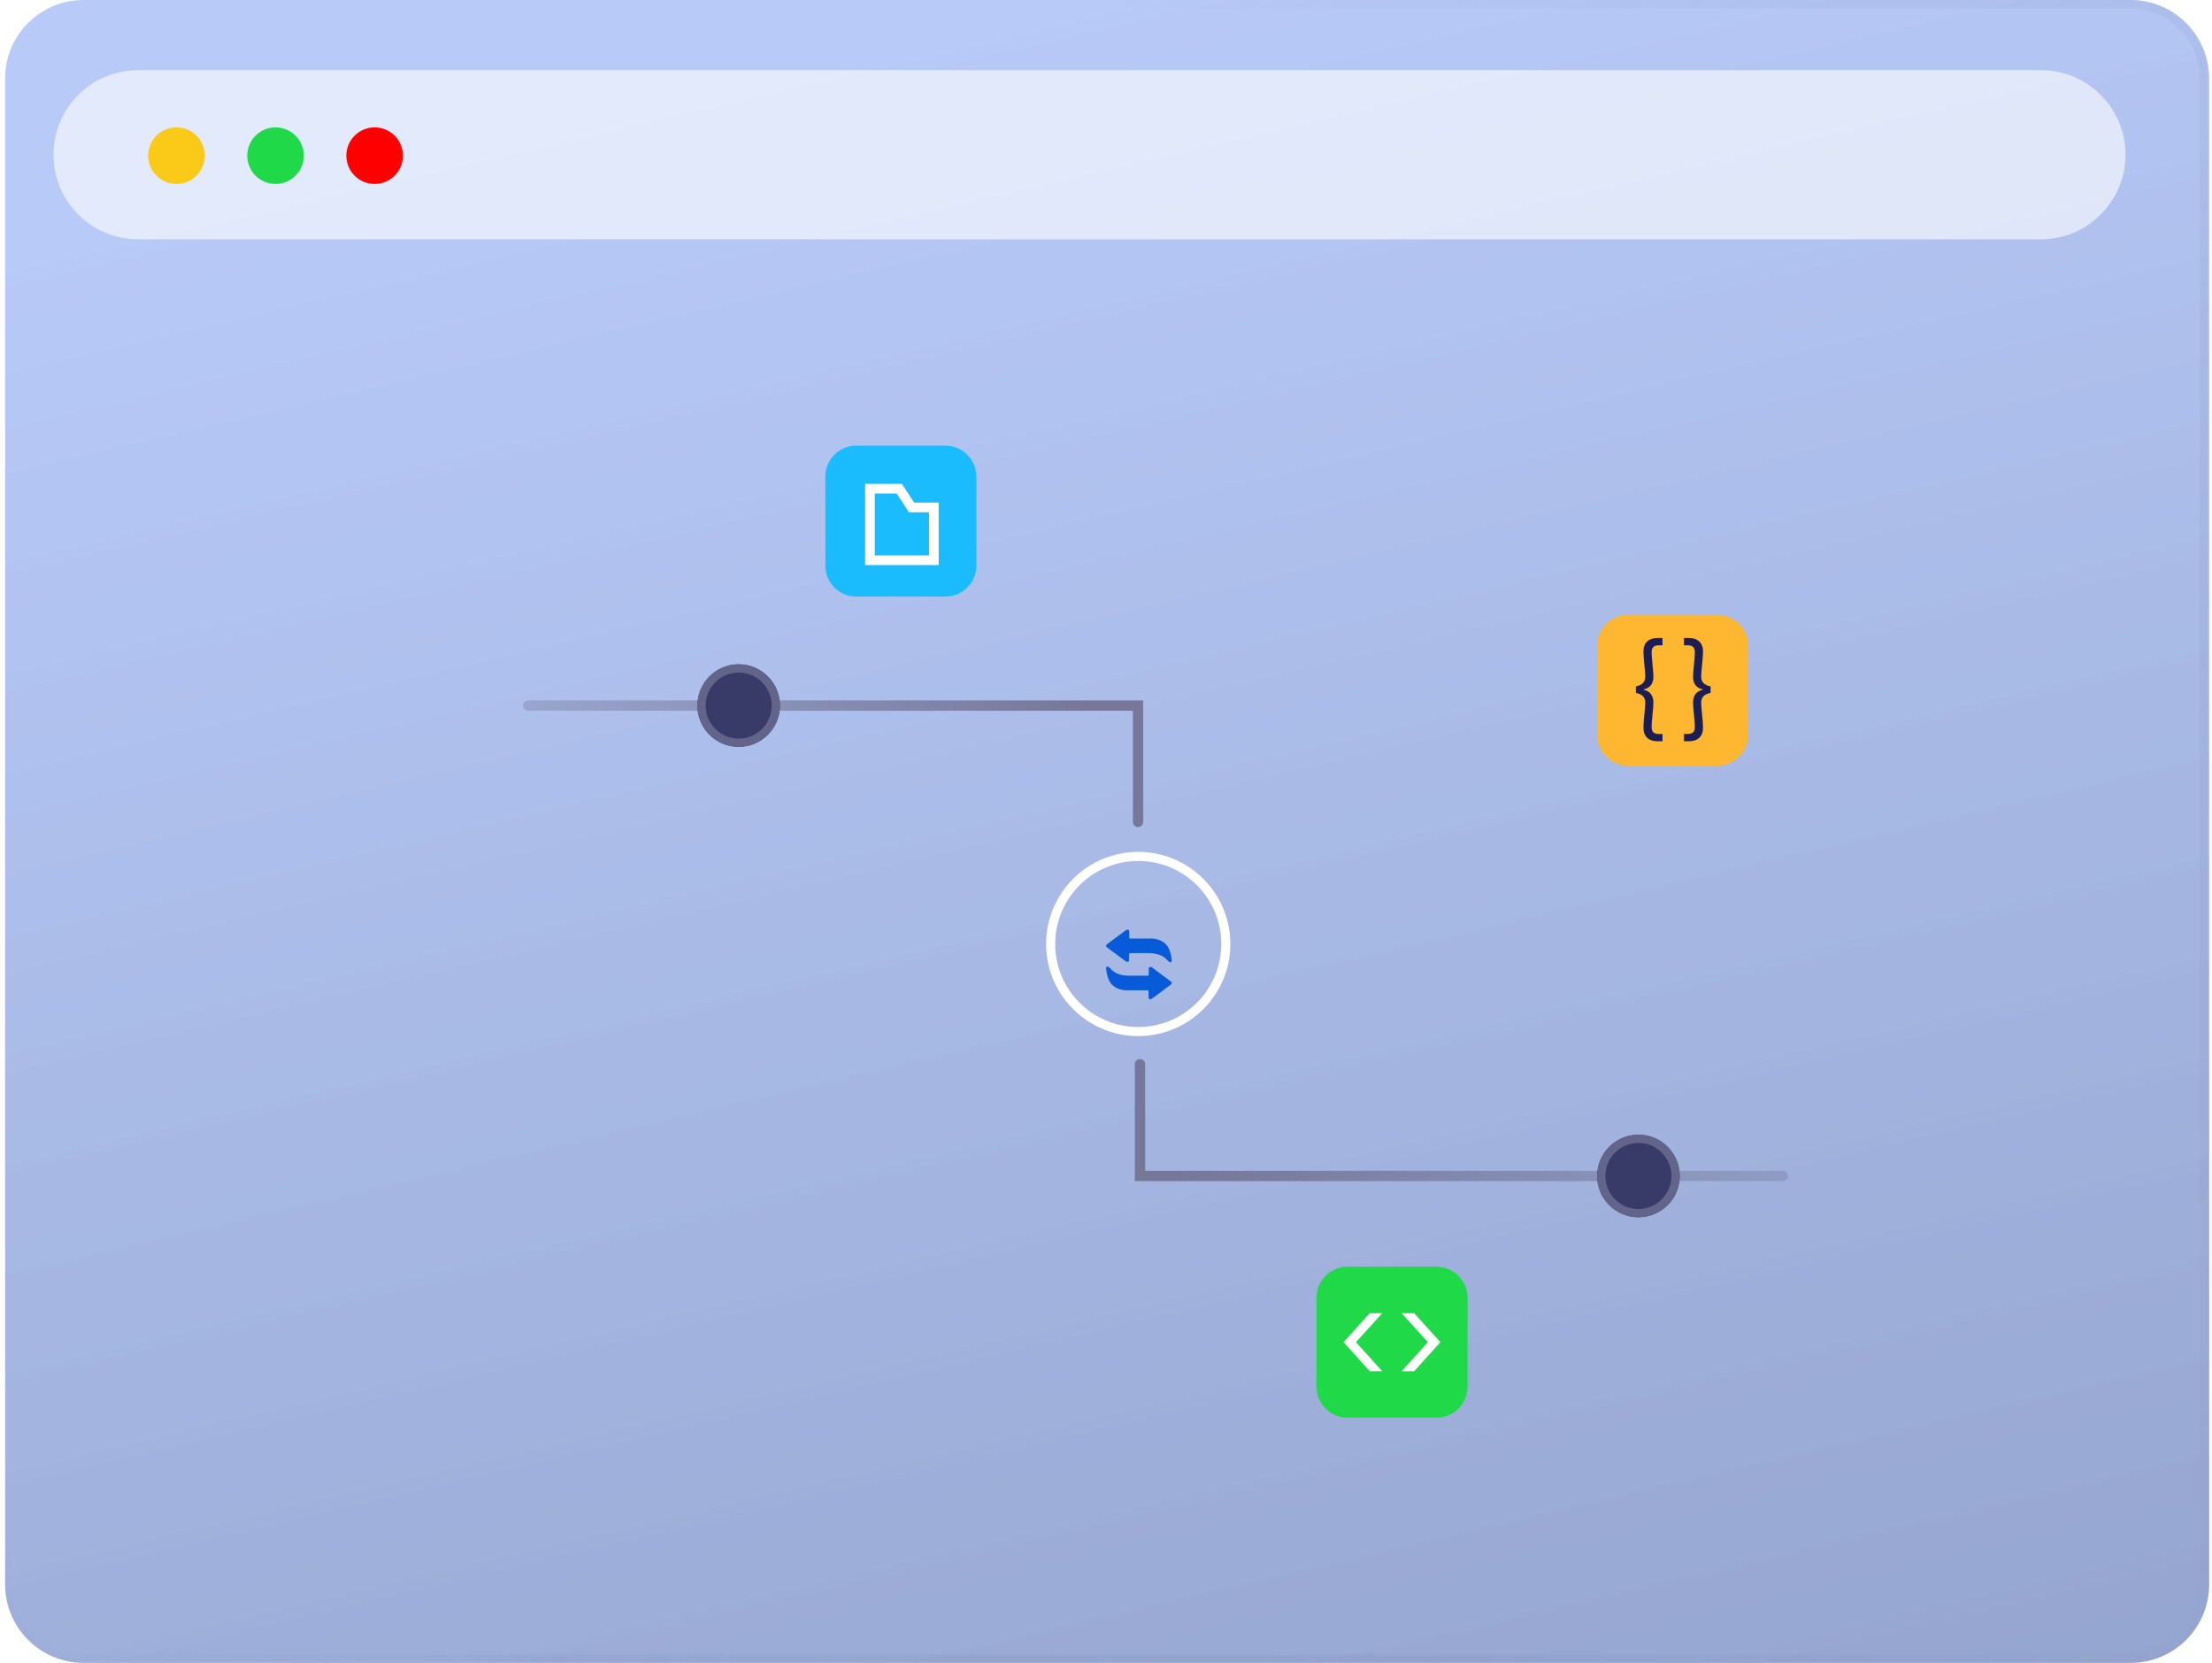 <svg width="487" height="366" viewBox="0 0 487 366" fill="none" xmlns="http://www.w3.org/2000/svg">
<path fill-rule="evenodd" clip-rule="evenodd" d="M468.859 1.816H18.141C9.609 1.816 2.693 8.729 2.693 17.256V348.744C2.693 357.271 9.609 364.184 18.141 364.184H468.859C477.391 364.184 484.307 357.271 484.307 348.744V17.256C484.307 8.729 477.391 1.816 468.859 1.816ZM18.141 0C8.605 0 0.875 7.726 0.875 17.256V348.744C0.875 358.274 8.605 366 18.141 366H468.859C478.395 366 486.125 358.274 486.125 348.744V17.256C486.125 7.726 478.395 0 468.859 0H18.141Z" fill="url(#paint0_linear_483_798)"/>
<path d="M1.128 17.256C1.128 7.726 8.858 0 18.394 0H469.112C478.648 0 486.378 7.726 486.378 17.256V348.744C486.378 358.274 478.648 366 469.112 366H18.394C8.858 366 1.128 358.274 1.128 348.744V17.256Z" fill="url(#paint1_linear_483_798)"/>
<path d="M289.844 285.629C289.844 281.865 292.897 278.814 296.664 278.814H316.273C320.04 278.814 323.093 281.865 323.093 285.629V305.221C323.093 308.984 320.04 312.035 316.273 312.035H296.664C292.897 312.035 289.844 308.984 289.844 305.221V285.629Z" fill="#1FD948"/>
<path d="M301.571 301.814L295.811 295.411L301.571 289.036H304.32L298.536 295.411L304.32 301.814H301.571Z" fill="white"/>
<path d="M308.591 289.036H311.34L317.125 295.411L311.34 301.814H308.591L314.376 295.411L308.591 289.036Z" fill="white"/>
<path d="M181.707 104.899C181.707 101.136 184.761 98.085 188.527 98.085H208.136C211.903 98.085 214.957 101.136 214.957 104.899V124.491C214.957 128.255 211.903 131.306 208.136 131.306H188.527C184.761 131.306 181.707 128.255 181.707 124.491V104.899Z" fill="#1ABCFE"/>
<path fill-rule="evenodd" clip-rule="evenodd" d="M201.261 110.616L198.561 106.488H190.462V124.376H206.661V110.616H201.261ZM204.529 112.745H200.108L197.408 108.617H192.594V122.247H204.529V112.745Z" fill="white"/>
<path d="M351.634 142.134C351.634 138.371 354.688 135.32 358.454 135.32H378.063C381.83 135.32 384.884 138.371 384.884 142.134V161.727C384.884 165.49 381.83 168.541 378.063 168.541H358.454C354.688 168.541 351.634 165.49 351.634 161.727V142.134Z" fill="#FFB732"/>
<path d="M360.161 151.071C361.541 150.814 362.23 150.105 362.23 148.943C362.23 148.43 362.163 147.551 362.027 146.308C361.892 144.984 361.825 144.025 361.825 143.431C361.825 142.458 362.095 141.715 362.636 141.201C363.19 140.688 363.927 140.431 364.847 140.431H366.023V142.032H365.192C364.664 142.032 364.272 142.154 364.015 142.397C363.758 142.627 363.63 143.012 363.63 143.552C363.63 143.944 363.657 144.43 363.711 145.011C363.765 145.579 363.799 145.964 363.812 146.167C363.948 147.464 364.015 148.409 364.015 149.004C364.015 149.72 363.833 150.321 363.468 150.808C363.116 151.28 362.568 151.598 361.825 151.76V151.801C362.568 151.963 363.116 152.287 363.468 152.773C363.833 153.26 364.015 153.861 364.015 154.577C364.015 155.172 363.948 156.117 363.812 157.415C363.799 157.617 363.765 158.009 363.711 158.59C363.657 159.157 363.63 159.637 363.63 160.029C363.63 160.569 363.758 160.954 364.015 161.184C364.272 161.427 364.664 161.549 365.192 161.549H366.023V163.15H364.847C363.927 163.15 363.19 162.893 362.636 162.38C362.095 161.866 361.825 161.123 361.825 160.151C361.825 159.556 361.892 158.597 362.027 157.273C362.163 156.03 362.23 155.151 362.23 154.638C362.23 153.476 361.541 152.767 360.161 152.51V151.071Z" fill="#1C1E53"/>
<path d="M376.606 152.51C375.227 152.767 374.537 153.476 374.537 154.638C374.537 155.151 374.605 156.03 374.74 157.273C374.875 158.597 374.943 159.556 374.943 160.151C374.943 161.123 374.665 161.866 374.111 162.38C373.57 162.893 372.84 163.15 371.92 163.15H370.744V161.549H371.576C372.103 161.549 372.495 161.427 372.752 161.184C373.009 160.954 373.137 160.569 373.137 160.029C373.137 159.637 373.11 159.157 373.056 158.59C373.002 158.009 372.968 157.617 372.955 157.415C372.82 156.117 372.752 155.172 372.752 154.577C372.752 153.861 372.928 153.26 373.279 152.773C373.645 152.287 374.199 151.963 374.943 151.801V151.76C374.199 151.598 373.645 151.28 373.279 150.808C372.928 150.321 372.752 149.72 372.752 149.004C372.752 148.409 372.82 147.464 372.955 146.167C372.968 145.964 373.002 145.579 373.056 145.011C373.11 144.43 373.137 143.944 373.137 143.552C373.137 143.012 373.009 142.627 372.752 142.397C372.495 142.154 372.103 142.032 371.576 142.032H370.744V140.431H371.92C372.84 140.431 373.57 140.688 374.111 141.201C374.665 141.715 374.943 142.458 374.943 143.431C374.943 144.025 374.875 144.984 374.74 146.308C374.605 147.551 374.537 148.43 374.537 148.943C374.537 150.105 375.227 150.814 376.606 151.071V152.51Z" fill="#1C1E53"/>
<path d="M11.781 34.057C11.781 23.775 20.121 15.44 30.41 15.44H449.323C459.611 15.44 467.952 23.775 467.952 34.057V34.057C467.952 44.34 459.611 52.675 449.323 52.675H30.41C20.121 52.675 11.781 44.34 11.781 34.057V34.057Z" fill="white" fill-opacity="0.6"/>
<path d="M45.082 34.261C45.082 37.701 42.291 40.489 38.849 40.489C35.407 40.489 32.617 37.701 32.617 34.261C32.617 30.822 35.407 28.034 38.849 28.034C42.291 28.034 45.082 30.822 45.082 34.261Z" fill="#FBC918"/>
<path d="M66.897 34.261C66.897 37.701 64.107 40.489 60.664 40.489C57.222 40.489 54.432 37.701 54.432 34.261C54.432 30.822 57.222 28.034 60.664 28.034C64.107 28.034 66.897 30.822 66.897 34.261Z" fill="#1FD948"/>
<path d="M88.715 34.261C88.715 37.701 85.925 40.489 82.483 40.489C79.04 40.489 76.25 37.701 76.25 34.261C76.25 30.822 79.04 28.034 82.483 28.034C85.925 28.034 88.715 30.822 88.715 34.261Z" fill="#FF0000"/>
<path fill-rule="evenodd" clip-rule="evenodd" d="M115.144 155.3C115.144 154.673 115.653 154.165 116.28 154.165H251.694V180.9C251.694 181.527 251.185 182.036 250.558 182.036C249.931 182.036 249.422 181.527 249.422 180.9V156.436H116.28C115.653 156.436 115.144 155.927 115.144 155.3Z" fill="url(#paint2_linear_483_798)"/>
<path fill-rule="evenodd" clip-rule="evenodd" d="M393.663 258.833C393.663 259.46 393.154 259.969 392.527 259.969L249.844 259.969L249.844 234.247C249.844 233.62 250.352 233.112 250.98 233.112C251.607 233.112 252.115 233.62 252.115 234.247L252.115 257.698L392.527 257.698C393.154 257.698 393.663 258.206 393.663 258.833Z" fill="url(#paint3_linear_483_798)"/>
<g filter="url(#filter0_d_483_798)">
<path fill-rule="evenodd" clip-rule="evenodd" d="M248.627 202.254C248.622 202.473 248.661 202.578 248.862 202.579H253.702C254.578 202.644 255.363 202.862 256.026 203.288C256.486 203.584 256.822 203.935 257.076 204.324C257.526 205.015 257.78 206.011 257.917 206.815C257.977 207.163 258.005 207.488 257.941 207.639C257.911 207.71 257.867 207.758 257.806 207.78C257.473 207.907 257.122 207.473 256.934 207.266C256.042 206.278 254.744 205.869 253.215 205.792H248.79C248.632 205.818 248.575 205.929 248.591 206.1V207.279C248.582 207.671 248.373 207.804 247.959 207.672L244.149 204.842L243.774 204.564L243.679 204.493C243.372 204.232 243.498 203.995 243.773 203.79L244.064 203.573L247.715 200.854C248.16 200.522 248.627 200.433 248.627 201.148V202.254ZM252.867 214.287C252.872 214.068 252.834 213.963 252.632 213.963H247.792C246.916 213.898 246.132 213.679 245.469 213.253C245.005 212.956 244.668 212.602 244.414 212.21C243.955 211.501 243.655 210.346 243.545 209.517C243.51 209.253 243.503 209.022 243.553 208.903C243.583 208.832 243.628 208.784 243.688 208.761C244.021 208.635 244.373 209.068 244.56 209.276C245.453 210.264 246.75 210.673 248.28 210.749H252.705C252.863 210.723 252.919 210.612 252.903 210.442V209.262C252.913 208.87 253.121 208.737 253.535 208.869L257.345 211.699L257.72 211.977L257.816 212.048C258.122 212.309 257.996 212.546 257.721 212.751L257.43 212.968L253.78 215.688C253.334 216.02 252.867 216.109 252.867 215.393L252.867 214.287Z" fill="#085BD8"/>
</g>
<path d="M269.88 207.773C269.88 218.415 261.248 227.044 250.598 227.044C239.949 227.044 231.316 218.415 231.316 207.773C231.316 197.131 239.949 188.502 250.598 188.502C261.248 188.502 269.88 197.131 269.88 207.773Z" stroke="white" stroke-width="2"/>
<path d="M171.712 155.3C171.712 160.316 167.644 164.382 162.625 164.382C157.607 164.382 153.538 160.316 153.538 155.3C153.538 150.284 157.607 146.218 162.625 146.218C167.644 146.218 171.712 150.284 171.712 155.3Z" fill="#383A68"/>
<path fill-rule="evenodd" clip-rule="evenodd" d="M162.625 162.565C166.64 162.565 169.895 159.313 169.895 155.3C169.895 151.287 166.64 148.034 162.625 148.034C158.61 148.034 155.356 151.287 155.356 155.3C155.356 159.313 158.61 162.565 162.625 162.565ZM162.625 164.382C167.644 164.382 171.712 160.316 171.712 155.3C171.712 150.284 167.644 146.218 162.625 146.218C157.607 146.218 153.538 150.284 153.538 155.3C153.538 160.316 157.607 164.382 162.625 164.382Z" fill="#63648A"/>
<path d="M369.808 258.834C369.808 263.85 365.74 267.916 360.721 267.916C355.702 267.916 351.634 263.85 351.634 258.834C351.634 253.818 355.702 249.752 360.721 249.752C365.74 249.752 369.808 253.818 369.808 258.834Z" fill="#383A68"/>
<path fill-rule="evenodd" clip-rule="evenodd" d="M360.721 266.1C364.736 266.1 367.991 262.847 367.991 258.834C367.991 254.822 364.736 251.569 360.721 251.569C356.706 251.569 353.451 254.822 353.451 258.834C353.451 262.847 356.706 266.1 360.721 266.1ZM360.721 267.916C365.74 267.916 369.808 263.85 369.808 258.834C369.808 253.818 365.74 249.752 360.721 249.752C355.702 249.752 351.634 253.818 351.634 258.834C351.634 263.85 355.702 267.916 360.721 267.916Z" fill="#63648A"/>
<defs>
<filter id="filter0_d_483_798" x="229.5" y="190.604" width="42.494" height="43.333" filterUnits="userSpaceOnUse" color-interpolation-filters="sRGB">
<feFlood flood-opacity="0" result="BackgroundImageFix"/>
<feColorMatrix in="SourceAlpha" type="matrix" values="0 0 0 0 0 0 0 0 0 0 0 0 0 0 0 0 0 0 127 0" result="hardAlpha"/>
<feOffset dy="4"/>
<feGaussianBlur stdDeviation="7"/>
<feComposite in2="hardAlpha" operator="out"/>
<feColorMatrix type="matrix" values="0 0 0 0 0.031 0 0 0 0 0.357 0 0 0 0 0.847 0 0 0 1 0"/>
<feBlend mode="normal" in2="BackgroundImageFix" result="effect1_dropShadow_483_798"/>
<feBlend mode="normal" in="SourceGraphic" in2="effect1_dropShadow_483_798" result="shape"/>
</filter>
<linearGradient id="paint0_linear_483_798" x1="243.5" y1="1.35835e-05" x2="587.034" y2="247.974" gradientUnits="userSpaceOnUse">
<stop stop-color="white" stop-opacity="0.17"/>
<stop offset="1" stop-opacity="0"/>
</linearGradient>
<linearGradient id="paint1_linear_483_798" x1="243.753" y1="0" x2="368.718" y2="531.956" gradientUnits="userSpaceOnUse">
<stop stop-color="#3E6EEA" stop-opacity="0.37"/>
<stop offset="1" stop-color="#002175" stop-opacity="0.47"/>
</linearGradient>
<linearGradient id="paint2_linear_483_798" x1="239.273" y1="149.03" x2="57.041" y2="204.061" gradientUnits="userSpaceOnUse">
<stop stop-color="#767799"/>
<stop offset="1" stop-color="#767799" stop-opacity="0"/>
</linearGradient>
<linearGradient id="paint3_linear_483_798" x1="262.975" y1="265.104" x2="453.185" y2="204.6" gradientUnits="userSpaceOnUse">
<stop stop-color="#767799"/>
<stop offset="1" stop-color="#767799" stop-opacity="0"/>
</linearGradient>
</defs>
</svg>
